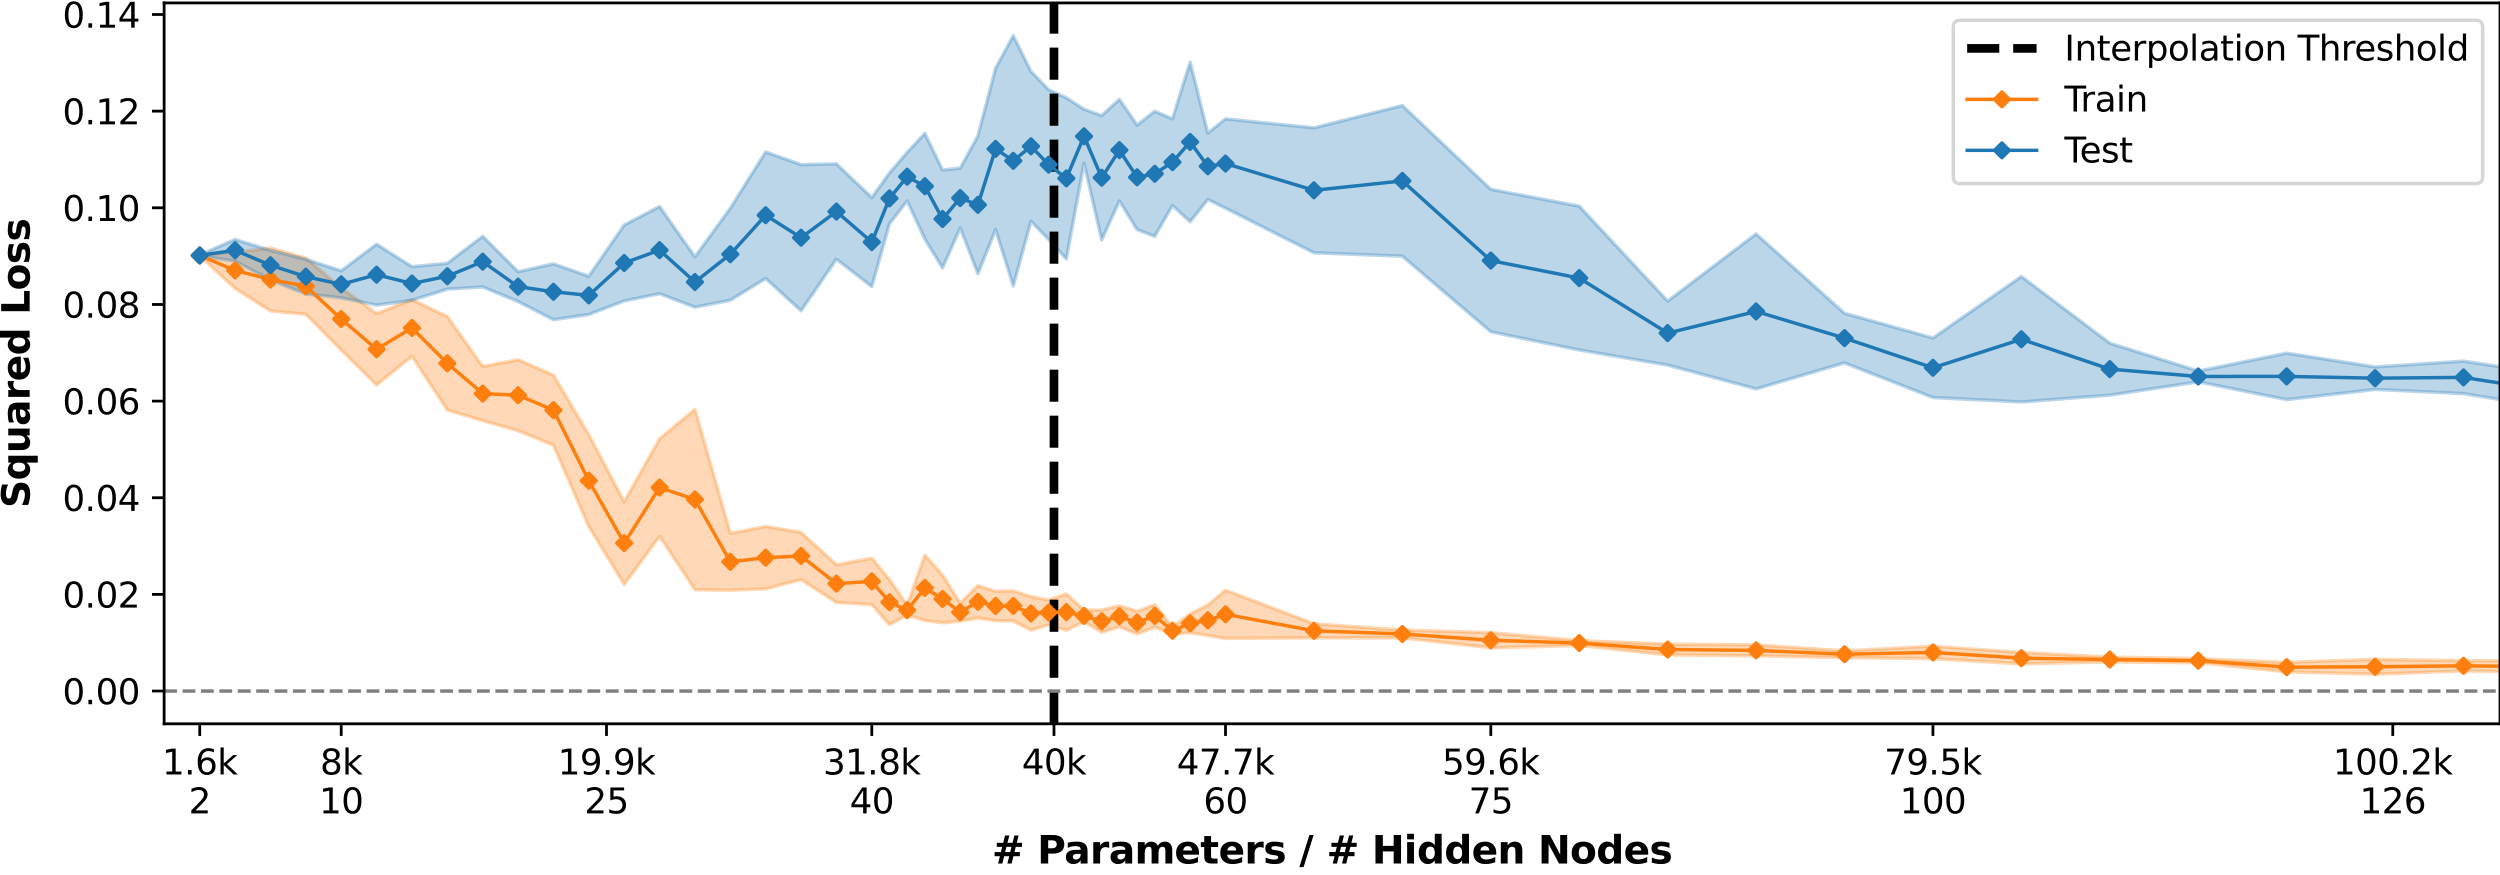<?xml version="1.0" encoding="utf-8" standalone="no"?>
<!DOCTYPE svg PUBLIC "-//W3C//DTD SVG 1.1//EN"
  "http://www.w3.org/Graphics/SVG/1.1/DTD/svg11.dtd">
<svg xmlns:xlink="http://www.w3.org/1999/xlink" width="720pt" height="252pt" viewBox="0 0 720 252" xmlns="http://www.w3.org/2000/svg" version="1.1">
 <defs>
  <style type="text/css">*{stroke-linejoin: round; stroke-linecap: butt}</style>
 </defs>
 <g id="figure_1">
  <g id="patch_1">
   <path d="M 0 252 
L 720 252 
L 720 0 
L 0 0 
z
" style="fill: #ffffff"/>
  </g>
  <g id="axes_1">
   <g id="patch_2">
    <path d="M 47.27 208.456 
L 720 208.456 
L 720 0.842 
L 47.27 0.842 
z
" style="fill: #ffffff"/>
   </g>
   <g id="PolyCollection_1">
    <path d="M 57.521 73.479 
L 57.521 73.707 
L 67.708 83.08 
L 77.895 89.565 
L 88.082 90.514 
L 98.269 100.835 
L 108.456 110.862 
L 118.643 102.591 
L 128.831 118.091 
L 139.018 121.158 
L 149.205 124.047 
L 159.392 128.198 
L 169.579 151.663 
L 179.766 168.292 
L 189.953 154.461 
L 200.14 169.841 
L 210.327 170 
L 220.514 169.593 
L 230.701 166.926 
L 240.888 173.522 
L 251.075 174.117 
L 256.169 179.92 
L 261.262 177.119 
L 266.356 178.708 
L 271.449 179.38 
L 276.543 178.888 
L 281.636 177.997 
L 286.73 178.736 
L 291.823 178.878 
L 296.917 181.47 
L 302.01 179.981 
L 307.104 181.524 
L 312.197 179.034 
L 317.291 182.135 
L 322.385 180.509 
L 327.478 182.573 
L 332.572 180.621 
L 337.665 182.643 
L 342.759 182.208 
L 347.852 183.046 
L 352.946 183.862 
L 378.413 183.705 
L 403.881 183.726 
L 429.349 186.576 
L 454.816 185.913 
L 480.284 188.622 
L 505.752 188.886 
L 531.219 189.394 
L 556.687 189.689 
L 582.154 191.21 
L 607.622 190.648 
L 633.09 190.882 
L 658.557 193.502 
L 684.025 194.189 
L 709.493 193.211 
L 734.96 193.737 
L 760.428 194.876 
L 785.896 195.229 
L 811.363 196.629 
L 811.363 192.838 
L 811.363 192.838 
L 785.896 191.684 
L 760.428 189.679 
L 734.96 190.331 
L 709.493 190.285 
L 684.025 189.872 
L 658.557 190.772 
L 633.09 189.663 
L 607.622 189.223 
L 582.154 187.908 
L 556.687 186.101 
L 531.219 187.436 
L 505.752 185.732 
L 480.284 185.507 
L 454.816 184.48 
L 429.349 182.219 
L 403.881 181.438 
L 378.413 179.642 
L 352.946 169.97 
L 347.852 174.263 
L 342.759 176.821 
L 337.665 180.656 
L 332.572 174.133 
L 327.478 176.04 
L 322.385 174.453 
L 317.291 175.704 
L 312.197 175.711 
L 307.104 171.049 
L 302.01 172.794 
L 296.917 171.855 
L 291.823 170.171 
L 286.73 170.308 
L 281.636 168.662 
L 276.543 173.744 
L 271.449 165.606 
L 266.356 159.896 
L 261.262 174.316 
L 256.169 166.936 
L 251.075 160.759 
L 240.888 162.657 
L 230.701 153.323 
L 220.514 151.614 
L 210.327 153.607 
L 200.14 117.881 
L 189.953 126.369 
L 179.766 144.545 
L 169.579 125.215 
L 159.392 108.046 
L 149.205 103.59 
L 139.018 105.539 
L 128.831 91.184 
L 118.643 86.3 
L 108.456 90.3 
L 98.269 82.935 
L 88.082 74.348 
L 77.895 71.458 
L 67.708 72.649 
L 57.521 73.479 
z
" clip-path="url(#p4f5c0a3c32)" style="fill: #ff7f0e; fill-opacity: 0.3; stroke: #ff7f0e; stroke-opacity: 0.3"/>
   </g>
   <g id="PolyCollection_2">
    <path d="M 57.521 73.43 
L 57.521 73.698 
L 67.708 75.205 
L 77.895 80.643 
L 88.082 84.667 
L 98.269 85.768 
L 108.456 87.88 
L 118.643 86.492 
L 128.831 83.277 
L 139.018 82.644 
L 149.205 86.848 
L 159.392 92.082 
L 169.579 90.574 
L 179.766 86.666 
L 189.953 84.601 
L 200.14 88.475 
L 210.327 86.466 
L 220.514 80.197 
L 230.701 89.508 
L 240.888 74.659 
L 251.075 82.538 
L 256.169 64.436 
L 261.262 57.872 
L 266.356 68.843 
L 271.449 77.196 
L 276.543 65.66 
L 281.636 78.845 
L 286.73 66.125 
L 291.823 82.353 
L 296.917 63.72 
L 302.01 68.986 
L 307.104 74.582 
L 312.197 47.039 
L 317.291 69.094 
L 322.385 57.872 
L 327.478 66.121 
L 332.572 68.062 
L 337.665 59.192 
L 342.759 63.863 
L 347.852 57.47 
L 352.946 59.962 
L 378.413 72.795 
L 403.881 73.792 
L 429.349 95.563 
L 454.816 100.801 
L 480.284 105.147 
L 505.752 112.003 
L 531.219 104.527 
L 556.687 114.496 
L 582.154 115.778 
L 607.622 113.798 
L 633.09 109.971 
L 658.557 115.091 
L 684.025 112.157 
L 709.493 113.367 
L 734.96 117.49 
L 760.428 116.705 
L 785.896 115.064 
L 811.363 114.527 
L 811.363 101.336 
L 811.363 101.336 
L 785.896 102.969 
L 760.428 104.968 
L 734.96 107.892 
L 709.493 104.004 
L 684.025 105.676 
L 658.557 101.713 
L 633.09 106.869 
L 607.622 98.832 
L 582.154 79.634 
L 556.687 97.352 
L 531.219 90.233 
L 505.752 67.376 
L 480.284 86.718 
L 454.816 59.381 
L 429.349 54.526 
L 403.881 30.406 
L 378.413 36.827 
L 352.946 34.244 
L 347.852 38.317 
L 342.759 17.901 
L 337.665 34.218 
L 332.572 32.026 
L 327.478 36.007 
L 322.385 28.603 
L 317.291 33.274 
L 312.197 31.471 
L 307.104 28.161 
L 302.01 25.85 
L 296.917 20.552 
L 291.823 10.279 
L 286.73 19.639 
L 281.636 39.156 
L 276.543 48.42 
L 271.449 48.955 
L 266.356 38.422 
L 261.262 43.91 
L 256.169 49.824 
L 251.075 56.914 
L 240.888 47.197 
L 230.701 47.416 
L 220.514 43.763 
L 210.327 59.982 
L 200.14 73.969 
L 189.953 59.48 
L 179.766 64.82 
L 169.579 79.575 
L 159.392 75.975 
L 149.205 78.259 
L 139.018 68.053 
L 128.831 75.828 
L 118.643 76.804 
L 108.456 70.337 
L 98.269 77.998 
L 88.082 74.694 
L 77.895 72.128 
L 67.708 68.963 
L 57.521 73.43 
z
" clip-path="url(#p4f5c0a3c32)" style="fill: #1f77b4; fill-opacity: 0.3; stroke: #1f77b4; stroke-opacity: 0.3"/>
   </g>
   <g id="matplotlib.axis_1">
    <g id="xtick_1">
     <g id="line2d_1">
      <defs>
       <path id="m62131d8806" d="M 0 0 
L 0 3.5 
" style="stroke: #000000; stroke-width: 0.8"/>
      </defs>
      <g>
       <use xlink:href="#m62131d8806" x="57.521" y="208.456" style="stroke: #000000; stroke-width: 0.8"/>
      </g>
     </g>
     <g id="text_1">
      <!-- 1.6k -->
      <g transform="translate(46.674 223.054)scale(0.1 -0.1)">
       <defs>
        <path id="DejaVuSans-31" d="M 794 531 
L 1825 531 
L 1825 4091 
L 703 3866 
L 703 4441 
L 1819 4666 
L 2450 4666 
L 2450 531 
L 3481 531 
L 3481 0 
L 794 0 
L 794 531 
z
" transform="scale(0.016)"/>
        <path id="DejaVuSans-2e" d="M 684 794 
L 1344 794 
L 1344 0 
L 684 0 
L 684 794 
z
" transform="scale(0.016)"/>
        <path id="DejaVuSans-36" d="M 2113 2584 
Q 1688 2584 1439 2293 
Q 1191 2003 1191 1497 
Q 1191 994 1439 701 
Q 1688 409 2113 409 
Q 2538 409 2786 701 
Q 3034 994 3034 1497 
Q 3034 2003 2786 2293 
Q 2538 2584 2113 2584 
z
M 3366 4563 
L 3366 3988 
Q 3128 4100 2886 4159 
Q 2644 4219 2406 4219 
Q 1781 4219 1451 3797 
Q 1122 3375 1075 2522 
Q 1259 2794 1537 2939 
Q 1816 3084 2150 3084 
Q 2853 3084 3261 2657 
Q 3669 2231 3669 1497 
Q 3669 778 3244 343 
Q 2819 -91 2113 -91 
Q 1303 -91 875 529 
Q 447 1150 447 2328 
Q 447 3434 972 4092 
Q 1497 4750 2381 4750 
Q 2619 4750 2861 4703 
Q 3103 4656 3366 4563 
z
" transform="scale(0.016)"/>
        <path id="DejaVuSans-6b" d="M 581 4863 
L 1159 4863 
L 1159 1991 
L 2875 3500 
L 3609 3500 
L 1753 1863 
L 3688 0 
L 2938 0 
L 1159 1709 
L 1159 0 
L 581 0 
L 581 4863 
z
" transform="scale(0.016)"/>
       </defs>
       <use xlink:href="#DejaVuSans-31"/>
       <use xlink:href="#DejaVuSans-2e" x="63.623"/>
       <use xlink:href="#DejaVuSans-36" x="95.41"/>
       <use xlink:href="#DejaVuSans-6b" x="159.033"/>
      </g>
      <!-- 2 -->
      <g transform="translate(54.34 234.252)scale(0.1 -0.1)">
       <defs>
        <path id="DejaVuSans-32" d="M 1228 531 
L 3431 531 
L 3431 0 
L 469 0 
L 469 531 
Q 828 903 1448 1529 
Q 2069 2156 2228 2338 
Q 2531 2678 2651 2914 
Q 2772 3150 2772 3378 
Q 2772 3750 2511 3984 
Q 2250 4219 1831 4219 
Q 1534 4219 1204 4116 
Q 875 4013 500 3803 
L 500 4441 
Q 881 4594 1212 4672 
Q 1544 4750 1819 4750 
Q 2544 4750 2975 4387 
Q 3406 4025 3406 3419 
Q 3406 3131 3298 2873 
Q 3191 2616 2906 2266 
Q 2828 2175 2409 1742 
Q 1991 1309 1228 531 
z
" transform="scale(0.016)"/>
       </defs>
       <use xlink:href="#DejaVuSans-32"/>
      </g>
     </g>
    </g>
    <g id="xtick_2">
     <g id="line2d_2">
      <g>
       <use xlink:href="#m62131d8806" x="98.269" y="208.456" style="stroke: #000000; stroke-width: 0.8"/>
      </g>
     </g>
     <g id="text_2">
      <!-- 8k -->
      <g transform="translate(92.193 223.054)scale(0.1 -0.1)">
       <defs>
        <path id="DejaVuSans-38" d="M 2034 2216 
Q 1584 2216 1326 1975 
Q 1069 1734 1069 1313 
Q 1069 891 1326 650 
Q 1584 409 2034 409 
Q 2484 409 2743 651 
Q 3003 894 3003 1313 
Q 3003 1734 2745 1975 
Q 2488 2216 2034 2216 
z
M 1403 2484 
Q 997 2584 770 2862 
Q 544 3141 544 3541 
Q 544 4100 942 4425 
Q 1341 4750 2034 4750 
Q 2731 4750 3128 4425 
Q 3525 4100 3525 3541 
Q 3525 3141 3298 2862 
Q 3072 2584 2669 2484 
Q 3125 2378 3379 2068 
Q 3634 1759 3634 1313 
Q 3634 634 3220 271 
Q 2806 -91 2034 -91 
Q 1263 -91 848 271 
Q 434 634 434 1313 
Q 434 1759 690 2068 
Q 947 2378 1403 2484 
z
M 1172 3481 
Q 1172 3119 1398 2916 
Q 1625 2713 2034 2713 
Q 2441 2713 2670 2916 
Q 2900 3119 2900 3481 
Q 2900 3844 2670 4047 
Q 2441 4250 2034 4250 
Q 1625 4250 1398 4047 
Q 1172 3844 1172 3481 
z
" transform="scale(0.016)"/>
       </defs>
       <use xlink:href="#DejaVuSans-38"/>
       <use xlink:href="#DejaVuSans-6b" x="63.623"/>
      </g>
      <!-- 10 -->
      <g transform="translate(91.907 234.252)scale(0.1 -0.1)">
       <defs>
        <path id="DejaVuSans-30" d="M 2034 4250 
Q 1547 4250 1301 3770 
Q 1056 3291 1056 2328 
Q 1056 1369 1301 889 
Q 1547 409 2034 409 
Q 2525 409 2770 889 
Q 3016 1369 3016 2328 
Q 3016 3291 2770 3770 
Q 2525 4250 2034 4250 
z
M 2034 4750 
Q 2819 4750 3233 4129 
Q 3647 3509 3647 2328 
Q 3647 1150 3233 529 
Q 2819 -91 2034 -91 
Q 1250 -91 836 529 
Q 422 1150 422 2328 
Q 422 3509 836 4129 
Q 1250 4750 2034 4750 
z
" transform="scale(0.016)"/>
       </defs>
       <use xlink:href="#DejaVuSans-31"/>
       <use xlink:href="#DejaVuSans-30" x="63.623"/>
      </g>
     </g>
    </g>
    <g id="xtick_3">
     <g id="line2d_3">
      <g>
       <use xlink:href="#m62131d8806" x="174.672" y="208.456" style="stroke: #000000; stroke-width: 0.8"/>
      </g>
     </g>
     <g id="text_3">
      <!-- 19.9k -->
      <g transform="translate(160.644 223.054)scale(0.1 -0.1)">
       <defs>
        <path id="DejaVuSans-39" d="M 703 97 
L 703 672 
Q 941 559 1184 500 
Q 1428 441 1663 441 
Q 2288 441 2617 861 
Q 2947 1281 2994 2138 
Q 2813 1869 2534 1725 
Q 2256 1581 1919 1581 
Q 1219 1581 811 2004 
Q 403 2428 403 3163 
Q 403 3881 828 4315 
Q 1253 4750 1959 4750 
Q 2769 4750 3195 4129 
Q 3622 3509 3622 2328 
Q 3622 1225 3098 567 
Q 2575 -91 1691 -91 
Q 1453 -91 1209 -44 
Q 966 3 703 97 
z
M 1959 2075 
Q 2384 2075 2632 2365 
Q 2881 2656 2881 3163 
Q 2881 3666 2632 3958 
Q 2384 4250 1959 4250 
Q 1534 4250 1286 3958 
Q 1038 3666 1038 3163 
Q 1038 2656 1286 2365 
Q 1534 2075 1959 2075 
z
" transform="scale(0.016)"/>
       </defs>
       <use xlink:href="#DejaVuSans-31"/>
       <use xlink:href="#DejaVuSans-39" x="63.623"/>
       <use xlink:href="#DejaVuSans-2e" x="127.246"/>
       <use xlink:href="#DejaVuSans-39" x="159.033"/>
       <use xlink:href="#DejaVuSans-6b" x="222.656"/>
      </g>
      <!-- 25 -->
      <g transform="translate(168.31 234.252)scale(0.1 -0.1)">
       <defs>
        <path id="DejaVuSans-35" d="M 691 4666 
L 3169 4666 
L 3169 4134 
L 1269 4134 
L 1269 2991 
Q 1406 3038 1543 3061 
Q 1681 3084 1819 3084 
Q 2600 3084 3056 2656 
Q 3513 2228 3513 1497 
Q 3513 744 3044 326 
Q 2575 -91 1722 -91 
Q 1428 -91 1123 -41 
Q 819 9 494 109 
L 494 744 
Q 775 591 1075 516 
Q 1375 441 1709 441 
Q 2250 441 2565 725 
Q 2881 1009 2881 1497 
Q 2881 1984 2565 2268 
Q 2250 2553 1709 2553 
Q 1456 2553 1204 2497 
Q 953 2441 691 2322 
L 691 4666 
z
" transform="scale(0.016)"/>
       </defs>
       <use xlink:href="#DejaVuSans-32"/>
       <use xlink:href="#DejaVuSans-35" x="63.623"/>
      </g>
     </g>
    </g>
    <g id="xtick_4">
     <g id="line2d_4">
      <g>
       <use xlink:href="#m62131d8806" x="251.075" y="208.456" style="stroke: #000000; stroke-width: 0.8"/>
      </g>
     </g>
     <g id="text_4">
      <!-- 31.8k -->
      <g transform="translate(237.047 223.054)scale(0.1 -0.1)">
       <defs>
        <path id="DejaVuSans-33" d="M 2597 2516 
Q 3050 2419 3304 2112 
Q 3559 1806 3559 1356 
Q 3559 666 3084 287 
Q 2609 -91 1734 -91 
Q 1441 -91 1130 -33 
Q 819 25 488 141 
L 488 750 
Q 750 597 1062 519 
Q 1375 441 1716 441 
Q 2309 441 2620 675 
Q 2931 909 2931 1356 
Q 2931 1769 2642 2001 
Q 2353 2234 1838 2234 
L 1294 2234 
L 1294 2753 
L 1863 2753 
Q 2328 2753 2575 2939 
Q 2822 3125 2822 3475 
Q 2822 3834 2567 4026 
Q 2313 4219 1838 4219 
Q 1578 4219 1281 4162 
Q 984 4106 628 3988 
L 628 4550 
Q 988 4650 1302 4700 
Q 1616 4750 1894 4750 
Q 2613 4750 3031 4423 
Q 3450 4097 3450 3541 
Q 3450 3153 3228 2886 
Q 3006 2619 2597 2516 
z
" transform="scale(0.016)"/>
       </defs>
       <use xlink:href="#DejaVuSans-33"/>
       <use xlink:href="#DejaVuSans-31" x="63.623"/>
       <use xlink:href="#DejaVuSans-2e" x="127.246"/>
       <use xlink:href="#DejaVuSans-38" x="159.033"/>
       <use xlink:href="#DejaVuSans-6b" x="222.656"/>
      </g>
      <!-- 40 -->
      <g transform="translate(244.713 234.252)scale(0.1 -0.1)">
       <defs>
        <path id="DejaVuSans-34" d="M 2419 4116 
L 825 1625 
L 2419 1625 
L 2419 4116 
z
M 2253 4666 
L 3047 4666 
L 3047 1625 
L 3713 1625 
L 3713 1100 
L 3047 1100 
L 3047 0 
L 2419 0 
L 2419 1100 
L 313 1100 
L 313 1709 
L 2253 4666 
z
" transform="scale(0.016)"/>
       </defs>
       <use xlink:href="#DejaVuSans-34"/>
       <use xlink:href="#DejaVuSans-30" x="63.623"/>
      </g>
     </g>
    </g>
    <g id="xtick_5">
     <g id="line2d_5">
      <g>
       <use xlink:href="#m62131d8806" x="352.946" y="208.456" style="stroke: #000000; stroke-width: 0.8"/>
      </g>
     </g>
     <g id="text_5">
      <!-- 47.7k -->
      <g transform="translate(338.918 223.054)scale(0.1 -0.1)">
       <defs>
        <path id="DejaVuSans-37" d="M 525 4666 
L 3525 4666 
L 3525 4397 
L 1831 0 
L 1172 0 
L 2766 4134 
L 525 4134 
L 525 4666 
z
" transform="scale(0.016)"/>
       </defs>
       <use xlink:href="#DejaVuSans-34"/>
       <use xlink:href="#DejaVuSans-37" x="63.623"/>
       <use xlink:href="#DejaVuSans-2e" x="127.246"/>
       <use xlink:href="#DejaVuSans-37" x="159.033"/>
       <use xlink:href="#DejaVuSans-6b" x="222.656"/>
      </g>
      <!-- 60 -->
      <g transform="translate(346.583 234.252)scale(0.1 -0.1)">
       <use xlink:href="#DejaVuSans-36"/>
       <use xlink:href="#DejaVuSans-30" x="63.623"/>
      </g>
     </g>
    </g>
    <g id="xtick_6">
     <g id="line2d_6">
      <g>
       <use xlink:href="#m62131d8806" x="429.349" y="208.456" style="stroke: #000000; stroke-width: 0.8"/>
      </g>
     </g>
     <g id="text_6">
      <!-- 59.6k -->
      <g transform="translate(415.32 223.054)scale(0.1 -0.1)">
       <use xlink:href="#DejaVuSans-35"/>
       <use xlink:href="#DejaVuSans-39" x="63.623"/>
       <use xlink:href="#DejaVuSans-2e" x="127.246"/>
       <use xlink:href="#DejaVuSans-36" x="159.033"/>
       <use xlink:href="#DejaVuSans-6b" x="222.656"/>
      </g>
      <!-- 75 -->
      <g transform="translate(422.986 234.252)scale(0.1 -0.1)">
       <use xlink:href="#DejaVuSans-37"/>
       <use xlink:href="#DejaVuSans-35" x="63.623"/>
      </g>
     </g>
    </g>
    <g id="xtick_7">
     <g id="line2d_7">
      <g>
       <use xlink:href="#m62131d8806" x="556.687" y="208.456" style="stroke: #000000; stroke-width: 0.8"/>
      </g>
     </g>
     <g id="text_7">
      <!-- 79.5k -->
      <g transform="translate(542.659 223.054)scale(0.1 -0.1)">
       <use xlink:href="#DejaVuSans-37"/>
       <use xlink:href="#DejaVuSans-39" x="63.623"/>
       <use xlink:href="#DejaVuSans-2e" x="127.246"/>
       <use xlink:href="#DejaVuSans-35" x="159.033"/>
       <use xlink:href="#DejaVuSans-6b" x="222.656"/>
      </g>
      <!-- 100 -->
      <g transform="translate(547.143 234.252)scale(0.1 -0.1)">
       <use xlink:href="#DejaVuSans-31"/>
       <use xlink:href="#DejaVuSans-30" x="63.623"/>
       <use xlink:href="#DejaVuSans-30" x="127.246"/>
      </g>
     </g>
    </g>
    <g id="xtick_8">
     <g id="line2d_8">
      <g>
       <use xlink:href="#m62131d8806" x="689.118" y="208.456" style="stroke: #000000; stroke-width: 0.8"/>
      </g>
     </g>
     <g id="text_8">
      <!-- 100.2k -->
      <g transform="translate(671.909 223.054)scale(0.1 -0.1)">
       <use xlink:href="#DejaVuSans-31"/>
       <use xlink:href="#DejaVuSans-30" x="63.623"/>
       <use xlink:href="#DejaVuSans-30" x="127.246"/>
       <use xlink:href="#DejaVuSans-2e" x="190.869"/>
       <use xlink:href="#DejaVuSans-32" x="222.656"/>
       <use xlink:href="#DejaVuSans-6b" x="286.279"/>
      </g>
      <!-- 126 -->
      <g transform="translate(679.575 234.252)scale(0.1 -0.1)">
       <use xlink:href="#DejaVuSans-31"/>
       <use xlink:href="#DejaVuSans-32" x="63.623"/>
       <use xlink:href="#DejaVuSans-36" x="127.246"/>
      </g>
     </g>
    </g>
    <g id="xtick_9">
     <g id="line2d_9">
      <g>
       <use xlink:href="#m62131d8806" x="303.548" y="208.456" style="stroke: #000000; stroke-width: 0.8"/>
      </g>
     </g>
     <g id="text_9">
      <!-- 40k -->
      <g transform="translate(294.29 223.054)scale(0.1 -0.1)">
       <use xlink:href="#DejaVuSans-34"/>
       <use xlink:href="#DejaVuSans-30" x="63.623"/>
       <use xlink:href="#DejaVuSans-6b" x="127.246"/>
      </g>
     </g>
    </g>
    <g id="text_10">
     <!-- # Parameters / # Hidden Nodes -->
     <g transform="translate(285.676 248.69)scale(0.11 -0.11)">
      <defs>
       <path id="DejaVuSans-Bold-23" d="M 2847 4594 
L 2547 3391 
L 3372 3391 
L 3675 4594 
L 4366 4594 
L 4063 3391 
L 4928 3391 
L 4928 2725 
L 3897 2725 
L 3681 1869 
L 4569 1869 
L 4569 1197 
L 3519 1197 
L 3219 0 
L 2528 0 
L 2828 1197 
L 2003 1197 
L 1703 0 
L 1006 0 
L 1306 1197 
L 434 1197 
L 434 1869 
L 1459 1869 
L 1678 2725 
L 794 2725 
L 794 3391 
L 1850 3391 
L 2150 4594 
L 2847 4594 
z
M 3200 2725 
L 2375 2725 
L 2156 1869 
L 2981 1869 
L 3200 2725 
z
" transform="scale(0.016)"/>
       <path id="DejaVuSans-Bold-20" transform="scale(0.016)"/>
       <path id="DejaVuSans-Bold-50" d="M 588 4666 
L 2584 4666 
Q 3475 4666 3951 4270 
Q 4428 3875 4428 3144 
Q 4428 2409 3951 2014 
Q 3475 1619 2584 1619 
L 1791 1619 
L 1791 0 
L 588 0 
L 588 4666 
z
M 1791 3794 
L 1791 2491 
L 2456 2491 
Q 2806 2491 2997 2661 
Q 3188 2831 3188 3144 
Q 3188 3456 2997 3625 
Q 2806 3794 2456 3794 
L 1791 3794 
z
" transform="scale(0.016)"/>
       <path id="DejaVuSans-Bold-61" d="M 2106 1575 
Q 1756 1575 1579 1456 
Q 1403 1338 1403 1106 
Q 1403 894 1545 773 
Q 1688 653 1941 653 
Q 2256 653 2472 879 
Q 2688 1106 2688 1447 
L 2688 1575 
L 2106 1575 
z
M 3816 1997 
L 3816 0 
L 2688 0 
L 2688 519 
Q 2463 200 2181 54 
Q 1900 -91 1497 -91 
Q 953 -91 614 226 
Q 275 544 275 1050 
Q 275 1666 698 1953 
Q 1122 2241 2028 2241 
L 2688 2241 
L 2688 2328 
Q 2688 2594 2478 2717 
Q 2269 2841 1825 2841 
Q 1466 2841 1156 2769 
Q 847 2697 581 2553 
L 581 3406 
Q 941 3494 1303 3539 
Q 1666 3584 2028 3584 
Q 2975 3584 3395 3211 
Q 3816 2838 3816 1997 
z
" transform="scale(0.016)"/>
       <path id="DejaVuSans-Bold-72" d="M 3138 2547 
Q 2991 2616 2845 2648 
Q 2700 2681 2553 2681 
Q 2122 2681 1889 2404 
Q 1656 2128 1656 1613 
L 1656 0 
L 538 0 
L 538 3500 
L 1656 3500 
L 1656 2925 
Q 1872 3269 2151 3426 
Q 2431 3584 2822 3584 
Q 2878 3584 2943 3579 
Q 3009 3575 3134 3559 
L 3138 2547 
z
" transform="scale(0.016)"/>
       <path id="DejaVuSans-Bold-6d" d="M 3781 2919 
Q 3994 3244 4286 3414 
Q 4578 3584 4928 3584 
Q 5531 3584 5847 3212 
Q 6163 2841 6163 2131 
L 6163 0 
L 5038 0 
L 5038 1825 
Q 5041 1866 5042 1909 
Q 5044 1953 5044 2034 
Q 5044 2406 4934 2573 
Q 4825 2741 4581 2741 
Q 4263 2741 4089 2478 
Q 3916 2216 3909 1719 
L 3909 0 
L 2784 0 
L 2784 1825 
Q 2784 2406 2684 2573 
Q 2584 2741 2328 2741 
Q 2006 2741 1831 2477 
Q 1656 2213 1656 1722 
L 1656 0 
L 531 0 
L 531 3500 
L 1656 3500 
L 1656 2988 
Q 1863 3284 2130 3434 
Q 2397 3584 2719 3584 
Q 3081 3584 3359 3409 
Q 3638 3234 3781 2919 
z
" transform="scale(0.016)"/>
       <path id="DejaVuSans-Bold-65" d="M 4031 1759 
L 4031 1441 
L 1416 1441 
Q 1456 1047 1700 850 
Q 1944 653 2381 653 
Q 2734 653 3104 758 
Q 3475 863 3866 1075 
L 3866 213 
Q 3469 63 3072 -14 
Q 2675 -91 2278 -91 
Q 1328 -91 801 392 
Q 275 875 275 1747 
Q 275 2603 792 3093 
Q 1309 3584 2216 3584 
Q 3041 3584 3536 3087 
Q 4031 2591 4031 1759 
z
M 2881 2131 
Q 2881 2450 2695 2645 
Q 2509 2841 2209 2841 
Q 1884 2841 1681 2658 
Q 1478 2475 1428 2131 
L 2881 2131 
z
" transform="scale(0.016)"/>
       <path id="DejaVuSans-Bold-74" d="M 1759 4494 
L 1759 3500 
L 2913 3500 
L 2913 2700 
L 1759 2700 
L 1759 1216 
Q 1759 972 1856 886 
Q 1953 800 2241 800 
L 2816 800 
L 2816 0 
L 1856 0 
Q 1194 0 917 276 
Q 641 553 641 1216 
L 641 2700 
L 84 2700 
L 84 3500 
L 641 3500 
L 641 4494 
L 1759 4494 
z
" transform="scale(0.016)"/>
       <path id="DejaVuSans-Bold-73" d="M 3272 3391 
L 3272 2541 
Q 2913 2691 2578 2766 
Q 2244 2841 1947 2841 
Q 1628 2841 1473 2761 
Q 1319 2681 1319 2516 
Q 1319 2381 1436 2309 
Q 1553 2238 1856 2203 
L 2053 2175 
Q 2913 2066 3209 1816 
Q 3506 1566 3506 1031 
Q 3506 472 3093 190 
Q 2681 -91 1863 -91 
Q 1516 -91 1145 -36 
Q 775 19 384 128 
L 384 978 
Q 719 816 1070 734 
Q 1422 653 1784 653 
Q 2113 653 2278 743 
Q 2444 834 2444 1013 
Q 2444 1163 2330 1236 
Q 2216 1309 1875 1350 
L 1678 1375 
Q 931 1469 631 1722 
Q 331 1975 331 2491 
Q 331 3047 712 3315 
Q 1094 3584 1881 3584 
Q 2191 3584 2531 3537 
Q 2872 3491 3272 3391 
z
" transform="scale(0.016)"/>
       <path id="DejaVuSans-Bold-2f" d="M 1644 4666 
L 2338 4666 
L 691 -594 
L 0 -594 
L 1644 4666 
z
" transform="scale(0.016)"/>
       <path id="DejaVuSans-Bold-48" d="M 588 4666 
L 1791 4666 
L 1791 2888 
L 3566 2888 
L 3566 4666 
L 4769 4666 
L 4769 0 
L 3566 0 
L 3566 1978 
L 1791 1978 
L 1791 0 
L 588 0 
L 588 4666 
z
" transform="scale(0.016)"/>
       <path id="DejaVuSans-Bold-69" d="M 538 3500 
L 1656 3500 
L 1656 0 
L 538 0 
L 538 3500 
z
M 538 4863 
L 1656 4863 
L 1656 3950 
L 538 3950 
L 538 4863 
z
" transform="scale(0.016)"/>
       <path id="DejaVuSans-Bold-64" d="M 2919 2988 
L 2919 4863 
L 4044 4863 
L 4044 0 
L 2919 0 
L 2919 506 
Q 2688 197 2409 53 
Q 2131 -91 1766 -91 
Q 1119 -91 703 423 
Q 288 938 288 1747 
Q 288 2556 703 3070 
Q 1119 3584 1766 3584 
Q 2128 3584 2408 3439 
Q 2688 3294 2919 2988 
z
M 2181 722 
Q 2541 722 2730 984 
Q 2919 1247 2919 1747 
Q 2919 2247 2730 2509 
Q 2541 2772 2181 2772 
Q 1825 2772 1636 2509 
Q 1447 2247 1447 1747 
Q 1447 1247 1636 984 
Q 1825 722 2181 722 
z
" transform="scale(0.016)"/>
       <path id="DejaVuSans-Bold-6e" d="M 4056 2131 
L 4056 0 
L 2931 0 
L 2931 347 
L 2931 1631 
Q 2931 2084 2911 2256 
Q 2891 2428 2841 2509 
Q 2775 2619 2662 2680 
Q 2550 2741 2406 2741 
Q 2056 2741 1856 2470 
Q 1656 2200 1656 1722 
L 1656 0 
L 538 0 
L 538 3500 
L 1656 3500 
L 1656 2988 
Q 1909 3294 2193 3439 
Q 2478 3584 2822 3584 
Q 3428 3584 3742 3212 
Q 4056 2841 4056 2131 
z
" transform="scale(0.016)"/>
       <path id="DejaVuSans-Bold-4e" d="M 588 4666 
L 1931 4666 
L 3628 1466 
L 3628 4666 
L 4769 4666 
L 4769 0 
L 3425 0 
L 1728 3200 
L 1728 0 
L 588 0 
L 588 4666 
z
" transform="scale(0.016)"/>
       <path id="DejaVuSans-Bold-6f" d="M 2203 2784 
Q 1831 2784 1636 2517 
Q 1441 2250 1441 1747 
Q 1441 1244 1636 976 
Q 1831 709 2203 709 
Q 2569 709 2762 976 
Q 2956 1244 2956 1747 
Q 2956 2250 2762 2517 
Q 2569 2784 2203 2784 
z
M 2203 3584 
Q 3106 3584 3614 3096 
Q 4122 2609 4122 1747 
Q 4122 884 3614 396 
Q 3106 -91 2203 -91 
Q 1297 -91 786 396 
Q 275 884 275 1747 
Q 275 2609 786 3096 
Q 1297 3584 2203 3584 
z
" transform="scale(0.016)"/>
      </defs>
      <use xlink:href="#DejaVuSans-Bold-23"/>
      <use xlink:href="#DejaVuSans-Bold-20" x="83.789"/>
      <use xlink:href="#DejaVuSans-Bold-50" x="118.604"/>
      <use xlink:href="#DejaVuSans-Bold-61" x="189.27"/>
      <use xlink:href="#DejaVuSans-Bold-72" x="256.75"/>
      <use xlink:href="#DejaVuSans-Bold-61" x="306.066"/>
      <use xlink:href="#DejaVuSans-Bold-6d" x="373.547"/>
      <use xlink:href="#DejaVuSans-Bold-65" x="477.746"/>
      <use xlink:href="#DejaVuSans-Bold-74" x="545.568"/>
      <use xlink:href="#DejaVuSans-Bold-65" x="593.371"/>
      <use xlink:href="#DejaVuSans-Bold-72" x="661.193"/>
      <use xlink:href="#DejaVuSans-Bold-73" x="710.51"/>
      <use xlink:href="#DejaVuSans-Bold-20" x="770.031"/>
      <use xlink:href="#DejaVuSans-Bold-2f" x="804.846"/>
      <use xlink:href="#DejaVuSans-Bold-20" x="841.369"/>
      <use xlink:href="#DejaVuSans-Bold-23" x="876.184"/>
      <use xlink:href="#DejaVuSans-Bold-20" x="959.973"/>
      <use xlink:href="#DejaVuSans-Bold-48" x="994.787"/>
      <use xlink:href="#DejaVuSans-Bold-69" x="1078.479"/>
      <use xlink:href="#DejaVuSans-Bold-64" x="1112.756"/>
      <use xlink:href="#DejaVuSans-Bold-64" x="1184.338"/>
      <use xlink:href="#DejaVuSans-Bold-65" x="1255.92"/>
      <use xlink:href="#DejaVuSans-Bold-6e" x="1323.742"/>
      <use xlink:href="#DejaVuSans-Bold-20" x="1394.934"/>
      <use xlink:href="#DejaVuSans-Bold-4e" x="1429.748"/>
      <use xlink:href="#DejaVuSans-Bold-6f" x="1513.439"/>
      <use xlink:href="#DejaVuSans-Bold-64" x="1582.141"/>
      <use xlink:href="#DejaVuSans-Bold-65" x="1653.723"/>
      <use xlink:href="#DejaVuSans-Bold-73" x="1721.545"/>
     </g>
    </g>
   </g>
   <g id="matplotlib.axis_2">
    <g id="ytick_1">
     <g id="line2d_10">
      <defs>
       <path id="m4767e95166" d="M 0 0 
L -3.5 0 
" style="stroke: #000000; stroke-width: 0.8"/>
      </defs>
      <g>
       <use xlink:href="#m4767e95166" x="47.27" y="199.019" style="stroke: #000000; stroke-width: 0.8"/>
      </g>
     </g>
     <g id="text_11">
      <!--  0.00 -->
      <g transform="translate(14.826 202.818)scale(0.1 -0.1)">
       <defs>
        <path id="DejaVuSans-20" transform="scale(0.016)"/>
       </defs>
       <use xlink:href="#DejaVuSans-20"/>
       <use xlink:href="#DejaVuSans-30" x="31.787"/>
       <use xlink:href="#DejaVuSans-2e" x="95.41"/>
       <use xlink:href="#DejaVuSans-30" x="127.197"/>
       <use xlink:href="#DejaVuSans-30" x="190.82"/>
      </g>
     </g>
    </g>
    <g id="ytick_2">
     <g id="line2d_11">
      <g>
       <use xlink:href="#m4767e95166" x="47.27" y="171.185" style="stroke: #000000; stroke-width: 0.8"/>
      </g>
     </g>
     <g id="text_12">
      <!--  0.02 -->
      <g transform="translate(14.826 174.984)scale(0.1 -0.1)">
       <use xlink:href="#DejaVuSans-20"/>
       <use xlink:href="#DejaVuSans-30" x="31.787"/>
       <use xlink:href="#DejaVuSans-2e" x="95.41"/>
       <use xlink:href="#DejaVuSans-30" x="127.197"/>
       <use xlink:href="#DejaVuSans-32" x="190.82"/>
      </g>
     </g>
    </g>
    <g id="ytick_3">
     <g id="line2d_12">
      <g>
       <use xlink:href="#m4767e95166" x="47.27" y="143.35" style="stroke: #000000; stroke-width: 0.8"/>
      </g>
     </g>
     <g id="text_13">
      <!--  0.04 -->
      <g transform="translate(14.826 147.149)scale(0.1 -0.1)">
       <use xlink:href="#DejaVuSans-20"/>
       <use xlink:href="#DejaVuSans-30" x="31.787"/>
       <use xlink:href="#DejaVuSans-2e" x="95.41"/>
       <use xlink:href="#DejaVuSans-30" x="127.197"/>
       <use xlink:href="#DejaVuSans-34" x="190.82"/>
      </g>
     </g>
    </g>
    <g id="ytick_4">
     <g id="line2d_13">
      <g>
       <use xlink:href="#m4767e95166" x="47.27" y="115.516" style="stroke: #000000; stroke-width: 0.8"/>
      </g>
     </g>
     <g id="text_14">
      <!--  0.06 -->
      <g transform="translate(14.826 119.315)scale(0.1 -0.1)">
       <use xlink:href="#DejaVuSans-20"/>
       <use xlink:href="#DejaVuSans-30" x="31.787"/>
       <use xlink:href="#DejaVuSans-2e" x="95.41"/>
       <use xlink:href="#DejaVuSans-30" x="127.197"/>
       <use xlink:href="#DejaVuSans-36" x="190.82"/>
      </g>
     </g>
    </g>
    <g id="ytick_5">
     <g id="line2d_14">
      <g>
       <use xlink:href="#m4767e95166" x="47.27" y="87.681" style="stroke: #000000; stroke-width: 0.8"/>
      </g>
     </g>
     <g id="text_15">
      <!--  0.08 -->
      <g transform="translate(14.826 91.481)scale(0.1 -0.1)">
       <use xlink:href="#DejaVuSans-20"/>
       <use xlink:href="#DejaVuSans-30" x="31.787"/>
       <use xlink:href="#DejaVuSans-2e" x="95.41"/>
       <use xlink:href="#DejaVuSans-30" x="127.197"/>
       <use xlink:href="#DejaVuSans-38" x="190.82"/>
      </g>
     </g>
    </g>
    <g id="ytick_6">
     <g id="line2d_15">
      <g>
       <use xlink:href="#m4767e95166" x="47.27" y="59.847" style="stroke: #000000; stroke-width: 0.8"/>
      </g>
     </g>
     <g id="text_16">
      <!--  0.10 -->
      <g transform="translate(14.826 63.646)scale(0.1 -0.1)">
       <use xlink:href="#DejaVuSans-20"/>
       <use xlink:href="#DejaVuSans-30" x="31.787"/>
       <use xlink:href="#DejaVuSans-2e" x="95.41"/>
       <use xlink:href="#DejaVuSans-31" x="127.197"/>
       <use xlink:href="#DejaVuSans-30" x="190.82"/>
      </g>
     </g>
    </g>
    <g id="ytick_7">
     <g id="line2d_16">
      <g>
       <use xlink:href="#m4767e95166" x="47.27" y="32.013" style="stroke: #000000; stroke-width: 0.8"/>
      </g>
     </g>
     <g id="text_17">
      <!--  0.12 -->
      <g transform="translate(14.826 35.812)scale(0.1 -0.1)">
       <use xlink:href="#DejaVuSans-20"/>
       <use xlink:href="#DejaVuSans-30" x="31.787"/>
       <use xlink:href="#DejaVuSans-2e" x="95.41"/>
       <use xlink:href="#DejaVuSans-31" x="127.197"/>
       <use xlink:href="#DejaVuSans-32" x="190.82"/>
      </g>
     </g>
    </g>
    <g id="ytick_8">
     <g id="line2d_17">
      <g>
       <use xlink:href="#m4767e95166" x="47.27" y="4.178" style="stroke: #000000; stroke-width: 0.8"/>
      </g>
     </g>
     <g id="text_18">
      <!--  0.14 -->
      <g transform="translate(14.826 7.977)scale(0.1 -0.1)">
       <use xlink:href="#DejaVuSans-20"/>
       <use xlink:href="#DejaVuSans-30" x="31.787"/>
       <use xlink:href="#DejaVuSans-2e" x="95.41"/>
       <use xlink:href="#DejaVuSans-31" x="127.197"/>
       <use xlink:href="#DejaVuSans-34" x="190.82"/>
      </g>
     </g>
    </g>
    <g id="text_19">
     <!-- Squared Loss -->
     <g transform="translate(8.539 146.298)rotate(-90)scale(0.11 -0.11)">
      <defs>
       <path id="DejaVuSans-Bold-53" d="M 3834 4519 
L 3834 3531 
Q 3450 3703 3084 3790 
Q 2719 3878 2394 3878 
Q 1963 3878 1756 3759 
Q 1550 3641 1550 3391 
Q 1550 3203 1689 3098 
Q 1828 2994 2194 2919 
L 2706 2816 
Q 3484 2659 3812 2340 
Q 4141 2022 4141 1434 
Q 4141 663 3683 286 
Q 3225 -91 2284 -91 
Q 1841 -91 1394 -6 
Q 947 78 500 244 
L 500 1259 
Q 947 1022 1364 901 
Q 1781 781 2169 781 
Q 2563 781 2772 912 
Q 2981 1044 2981 1288 
Q 2981 1506 2839 1625 
Q 2697 1744 2272 1838 
L 1806 1941 
Q 1106 2091 782 2419 
Q 459 2747 459 3303 
Q 459 4000 909 4375 
Q 1359 4750 2203 4750 
Q 2588 4750 2994 4692 
Q 3400 4634 3834 4519 
z
" transform="scale(0.016)"/>
       <path id="DejaVuSans-Bold-71" d="M 2181 2772 
Q 1825 2772 1636 2509 
Q 1447 2247 1447 1747 
Q 1447 1247 1636 984 
Q 1825 722 2181 722 
Q 2541 722 2730 984 
Q 2919 1247 2919 1747 
Q 2919 2247 2730 2509 
Q 2541 2772 2181 2772 
z
M 2919 506 
Q 2688 197 2409 53 
Q 2131 -91 1766 -91 
Q 1119 -91 703 423 
Q 288 938 288 1747 
Q 288 2556 703 3067 
Q 1119 3578 1766 3578 
Q 2131 3578 2409 3434 
Q 2688 3291 2919 2981 
L 2919 3500 
L 4044 3500 
L 4044 -1331 
L 2919 -1331 
L 2919 506 
z
" transform="scale(0.016)"/>
       <path id="DejaVuSans-Bold-75" d="M 500 1363 
L 500 3500 
L 1625 3500 
L 1625 3150 
Q 1625 2866 1622 2436 
Q 1619 2006 1619 1863 
Q 1619 1441 1641 1255 
Q 1663 1069 1716 984 
Q 1784 875 1895 815 
Q 2006 756 2150 756 
Q 2500 756 2700 1025 
Q 2900 1294 2900 1772 
L 2900 3500 
L 4019 3500 
L 4019 0 
L 2900 0 
L 2900 506 
Q 2647 200 2364 54 
Q 2081 -91 1741 -91 
Q 1134 -91 817 281 
Q 500 653 500 1363 
z
" transform="scale(0.016)"/>
       <path id="DejaVuSans-Bold-4c" d="M 588 4666 
L 1791 4666 
L 1791 909 
L 3903 909 
L 3903 0 
L 588 0 
L 588 4666 
z
" transform="scale(0.016)"/>
      </defs>
      <use xlink:href="#DejaVuSans-Bold-53"/>
      <use xlink:href="#DejaVuSans-Bold-71" x="72.021"/>
      <use xlink:href="#DejaVuSans-Bold-75" x="143.604"/>
      <use xlink:href="#DejaVuSans-Bold-61" x="214.795"/>
      <use xlink:href="#DejaVuSans-Bold-72" x="282.275"/>
      <use xlink:href="#DejaVuSans-Bold-65" x="331.592"/>
      <use xlink:href="#DejaVuSans-Bold-64" x="399.414"/>
      <use xlink:href="#DejaVuSans-Bold-20" x="470.996"/>
      <use xlink:href="#DejaVuSans-Bold-4c" x="505.811"/>
      <use xlink:href="#DejaVuSans-Bold-6f" x="569.531"/>
      <use xlink:href="#DejaVuSans-Bold-73" x="638.232"/>
      <use xlink:href="#DejaVuSans-Bold-73" x="697.754"/>
     </g>
    </g>
   </g>
   <g id="line2d_18">
    <path d="M 303.548 208.456 
L 303.548 0.842 
" clip-path="url(#p4f5c0a3c32)" style="fill: none; stroke-dasharray: 9.25,4; stroke-dashoffset: 0; stroke: #000000; stroke-width: 2.5"/>
   </g>
   <g id="line2d_19">
    <path d="M 47.27 199.019 
L 720 199.019 
" clip-path="url(#p4f5c0a3c32)" style="fill: none; stroke-dasharray: 3.7,1.6; stroke-dashoffset: 0; stroke: #808080"/>
   </g>
   <g id="line2d_20">
    <path d="M 57.521 73.593 
L 67.708 77.865 
L 77.895 80.511 
L 88.082 82.431 
L 98.269 91.885 
L 108.456 100.581 
L 118.643 94.446 
L 128.831 104.637 
L 139.018 113.349 
L 149.205 113.819 
L 159.392 118.122 
L 169.579 138.439 
L 179.766 156.419 
L 189.953 140.415 
L 200.14 143.861 
L 210.327 161.804 
L 220.514 160.603 
L 230.701 160.124 
L 240.888 168.089 
L 251.075 167.438 
L 256.169 173.428 
L 261.262 175.718 
L 266.356 169.302 
L 271.449 172.493 
L 276.543 176.316 
L 281.636 173.329 
L 286.73 174.522 
L 291.823 174.525 
L 296.917 176.662 
L 302.01 176.388 
L 307.104 176.286 
L 312.197 177.372 
L 317.291 178.92 
L 322.385 177.481 
L 327.478 179.306 
L 332.572 177.377 
L 337.665 181.649 
L 342.759 179.515 
L 347.852 178.654 
L 352.946 176.916 
L 378.413 181.673 
L 403.881 182.582 
L 429.349 184.398 
L 454.816 185.196 
L 480.284 187.065 
L 505.752 187.309 
L 531.219 188.415 
L 556.687 187.895 
L 582.154 189.559 
L 607.622 189.935 
L 633.09 190.272 
L 658.557 192.137 
L 684.025 192.03 
L 709.493 191.748 
L 721 191.877 
" clip-path="url(#p4f5c0a3c32)" style="fill: none; stroke: #ff7f0e; stroke-linecap: square"/>
    <defs>
     <path id="m41f849d235" d="M 0 2.121 
L 2.121 0 
L 0 -2.121 
L -2.121 0 
z
" style="stroke: #ff7f0e; stroke-linejoin: miter"/>
    </defs>
    <g clip-path="url(#p4f5c0a3c32)">
     <use xlink:href="#m41f849d235" x="57.521" y="73.593" style="fill: #ff7f0e; stroke: #ff7f0e; stroke-linejoin: miter"/>
     <use xlink:href="#m41f849d235" x="67.708" y="77.865" style="fill: #ff7f0e; stroke: #ff7f0e; stroke-linejoin: miter"/>
     <use xlink:href="#m41f849d235" x="77.895" y="80.511" style="fill: #ff7f0e; stroke: #ff7f0e; stroke-linejoin: miter"/>
     <use xlink:href="#m41f849d235" x="88.082" y="82.431" style="fill: #ff7f0e; stroke: #ff7f0e; stroke-linejoin: miter"/>
     <use xlink:href="#m41f849d235" x="98.269" y="91.885" style="fill: #ff7f0e; stroke: #ff7f0e; stroke-linejoin: miter"/>
     <use xlink:href="#m41f849d235" x="108.456" y="100.581" style="fill: #ff7f0e; stroke: #ff7f0e; stroke-linejoin: miter"/>
     <use xlink:href="#m41f849d235" x="118.643" y="94.446" style="fill: #ff7f0e; stroke: #ff7f0e; stroke-linejoin: miter"/>
     <use xlink:href="#m41f849d235" x="128.831" y="104.637" style="fill: #ff7f0e; stroke: #ff7f0e; stroke-linejoin: miter"/>
     <use xlink:href="#m41f849d235" x="139.018" y="113.349" style="fill: #ff7f0e; stroke: #ff7f0e; stroke-linejoin: miter"/>
     <use xlink:href="#m41f849d235" x="149.205" y="113.819" style="fill: #ff7f0e; stroke: #ff7f0e; stroke-linejoin: miter"/>
     <use xlink:href="#m41f849d235" x="159.392" y="118.122" style="fill: #ff7f0e; stroke: #ff7f0e; stroke-linejoin: miter"/>
     <use xlink:href="#m41f849d235" x="169.579" y="138.439" style="fill: #ff7f0e; stroke: #ff7f0e; stroke-linejoin: miter"/>
     <use xlink:href="#m41f849d235" x="179.766" y="156.419" style="fill: #ff7f0e; stroke: #ff7f0e; stroke-linejoin: miter"/>
     <use xlink:href="#m41f849d235" x="189.953" y="140.415" style="fill: #ff7f0e; stroke: #ff7f0e; stroke-linejoin: miter"/>
     <use xlink:href="#m41f849d235" x="200.14" y="143.861" style="fill: #ff7f0e; stroke: #ff7f0e; stroke-linejoin: miter"/>
     <use xlink:href="#m41f849d235" x="210.327" y="161.804" style="fill: #ff7f0e; stroke: #ff7f0e; stroke-linejoin: miter"/>
     <use xlink:href="#m41f849d235" x="220.514" y="160.603" style="fill: #ff7f0e; stroke: #ff7f0e; stroke-linejoin: miter"/>
     <use xlink:href="#m41f849d235" x="230.701" y="160.124" style="fill: #ff7f0e; stroke: #ff7f0e; stroke-linejoin: miter"/>
     <use xlink:href="#m41f849d235" x="240.888" y="168.089" style="fill: #ff7f0e; stroke: #ff7f0e; stroke-linejoin: miter"/>
     <use xlink:href="#m41f849d235" x="251.075" y="167.438" style="fill: #ff7f0e; stroke: #ff7f0e; stroke-linejoin: miter"/>
     <use xlink:href="#m41f849d235" x="256.169" y="173.428" style="fill: #ff7f0e; stroke: #ff7f0e; stroke-linejoin: miter"/>
     <use xlink:href="#m41f849d235" x="261.262" y="175.718" style="fill: #ff7f0e; stroke: #ff7f0e; stroke-linejoin: miter"/>
     <use xlink:href="#m41f849d235" x="266.356" y="169.302" style="fill: #ff7f0e; stroke: #ff7f0e; stroke-linejoin: miter"/>
     <use xlink:href="#m41f849d235" x="271.449" y="172.493" style="fill: #ff7f0e; stroke: #ff7f0e; stroke-linejoin: miter"/>
     <use xlink:href="#m41f849d235" x="276.543" y="176.316" style="fill: #ff7f0e; stroke: #ff7f0e; stroke-linejoin: miter"/>
     <use xlink:href="#m41f849d235" x="281.636" y="173.329" style="fill: #ff7f0e; stroke: #ff7f0e; stroke-linejoin: miter"/>
     <use xlink:href="#m41f849d235" x="286.73" y="174.522" style="fill: #ff7f0e; stroke: #ff7f0e; stroke-linejoin: miter"/>
     <use xlink:href="#m41f849d235" x="291.823" y="174.525" style="fill: #ff7f0e; stroke: #ff7f0e; stroke-linejoin: miter"/>
     <use xlink:href="#m41f849d235" x="296.917" y="176.662" style="fill: #ff7f0e; stroke: #ff7f0e; stroke-linejoin: miter"/>
     <use xlink:href="#m41f849d235" x="302.01" y="176.388" style="fill: #ff7f0e; stroke: #ff7f0e; stroke-linejoin: miter"/>
     <use xlink:href="#m41f849d235" x="307.104" y="176.286" style="fill: #ff7f0e; stroke: #ff7f0e; stroke-linejoin: miter"/>
     <use xlink:href="#m41f849d235" x="312.197" y="177.372" style="fill: #ff7f0e; stroke: #ff7f0e; stroke-linejoin: miter"/>
     <use xlink:href="#m41f849d235" x="317.291" y="178.92" style="fill: #ff7f0e; stroke: #ff7f0e; stroke-linejoin: miter"/>
     <use xlink:href="#m41f849d235" x="322.385" y="177.481" style="fill: #ff7f0e; stroke: #ff7f0e; stroke-linejoin: miter"/>
     <use xlink:href="#m41f849d235" x="327.478" y="179.306" style="fill: #ff7f0e; stroke: #ff7f0e; stroke-linejoin: miter"/>
     <use xlink:href="#m41f849d235" x="332.572" y="177.377" style="fill: #ff7f0e; stroke: #ff7f0e; stroke-linejoin: miter"/>
     <use xlink:href="#m41f849d235" x="337.665" y="181.649" style="fill: #ff7f0e; stroke: #ff7f0e; stroke-linejoin: miter"/>
     <use xlink:href="#m41f849d235" x="342.759" y="179.515" style="fill: #ff7f0e; stroke: #ff7f0e; stroke-linejoin: miter"/>
     <use xlink:href="#m41f849d235" x="347.852" y="178.654" style="fill: #ff7f0e; stroke: #ff7f0e; stroke-linejoin: miter"/>
     <use xlink:href="#m41f849d235" x="352.946" y="176.916" style="fill: #ff7f0e; stroke: #ff7f0e; stroke-linejoin: miter"/>
     <use xlink:href="#m41f849d235" x="378.413" y="181.673" style="fill: #ff7f0e; stroke: #ff7f0e; stroke-linejoin: miter"/>
     <use xlink:href="#m41f849d235" x="403.881" y="182.582" style="fill: #ff7f0e; stroke: #ff7f0e; stroke-linejoin: miter"/>
     <use xlink:href="#m41f849d235" x="429.349" y="184.398" style="fill: #ff7f0e; stroke: #ff7f0e; stroke-linejoin: miter"/>
     <use xlink:href="#m41f849d235" x="454.816" y="185.196" style="fill: #ff7f0e; stroke: #ff7f0e; stroke-linejoin: miter"/>
     <use xlink:href="#m41f849d235" x="480.284" y="187.065" style="fill: #ff7f0e; stroke: #ff7f0e; stroke-linejoin: miter"/>
     <use xlink:href="#m41f849d235" x="505.752" y="187.309" style="fill: #ff7f0e; stroke: #ff7f0e; stroke-linejoin: miter"/>
     <use xlink:href="#m41f849d235" x="531.219" y="188.415" style="fill: #ff7f0e; stroke: #ff7f0e; stroke-linejoin: miter"/>
     <use xlink:href="#m41f849d235" x="556.687" y="187.895" style="fill: #ff7f0e; stroke: #ff7f0e; stroke-linejoin: miter"/>
     <use xlink:href="#m41f849d235" x="582.154" y="189.559" style="fill: #ff7f0e; stroke: #ff7f0e; stroke-linejoin: miter"/>
     <use xlink:href="#m41f849d235" x="607.622" y="189.935" style="fill: #ff7f0e; stroke: #ff7f0e; stroke-linejoin: miter"/>
     <use xlink:href="#m41f849d235" x="633.09" y="190.272" style="fill: #ff7f0e; stroke: #ff7f0e; stroke-linejoin: miter"/>
     <use xlink:href="#m41f849d235" x="658.557" y="192.137" style="fill: #ff7f0e; stroke: #ff7f0e; stroke-linejoin: miter"/>
     <use xlink:href="#m41f849d235" x="684.025" y="192.03" style="fill: #ff7f0e; stroke: #ff7f0e; stroke-linejoin: miter"/>
     <use xlink:href="#m41f849d235" x="709.493" y="191.748" style="fill: #ff7f0e; stroke: #ff7f0e; stroke-linejoin: miter"/>
     <use xlink:href="#m41f849d235" x="734.96" y="192.034" style="fill: #ff7f0e; stroke: #ff7f0e; stroke-linejoin: miter"/>
     <use xlink:href="#m41f849d235" x="760.428" y="192.278" style="fill: #ff7f0e; stroke: #ff7f0e; stroke-linejoin: miter"/>
     <use xlink:href="#m41f849d235" x="785.896" y="193.456" style="fill: #ff7f0e; stroke: #ff7f0e; stroke-linejoin: miter"/>
     <use xlink:href="#m41f849d235" x="811.363" y="194.733" style="fill: #ff7f0e; stroke: #ff7f0e; stroke-linejoin: miter"/>
    </g>
   </g>
   <g id="line2d_21">
    <path d="M 57.521 73.564 
L 67.708 72.084 
L 77.895 76.385 
L 88.082 79.68 
L 98.269 81.883 
L 108.456 79.109 
L 118.643 81.648 
L 128.831 79.553 
L 139.018 75.348 
L 149.205 82.553 
L 159.392 84.028 
L 169.579 85.074 
L 179.766 75.743 
L 189.953 72.04 
L 200.14 81.222 
L 210.327 73.224 
L 220.514 61.98 
L 230.701 68.462 
L 240.888 60.928 
L 251.075 69.726 
L 256.169 57.13 
L 261.262 50.891 
L 266.356 53.632 
L 271.449 63.075 
L 276.543 57.04 
L 281.636 59 
L 286.73 42.882 
L 291.823 46.316 
L 296.917 42.136 
L 302.01 47.418 
L 307.104 51.372 
L 312.197 39.255 
L 317.291 51.184 
L 322.385 43.238 
L 327.478 51.064 
L 332.572 50.044 
L 337.665 46.705 
L 342.759 40.882 
L 347.852 47.894 
L 352.946 47.103 
L 378.413 54.811 
L 403.881 52.099 
L 429.349 75.044 
L 454.816 80.091 
L 480.284 95.933 
L 505.752 89.689 
L 531.219 97.38 
L 556.687 105.924 
L 582.154 97.706 
L 607.622 106.315 
L 633.09 108.42 
L 658.557 108.402 
L 684.025 108.916 
L 709.493 108.686 
L 721 110.495 
" clip-path="url(#p4f5c0a3c32)" style="fill: none; stroke: #1f77b4; stroke-linecap: square"/>
    <defs>
     <path id="mf482265bf8" d="M 0 2.121 
L 2.121 0 
L 0 -2.121 
L -2.121 0 
z
" style="stroke: #1f77b4; stroke-linejoin: miter"/>
    </defs>
    <g clip-path="url(#p4f5c0a3c32)">
     <use xlink:href="#mf482265bf8" x="57.521" y="73.564" style="fill: #1f77b4; stroke: #1f77b4; stroke-linejoin: miter"/>
     <use xlink:href="#mf482265bf8" x="67.708" y="72.084" style="fill: #1f77b4; stroke: #1f77b4; stroke-linejoin: miter"/>
     <use xlink:href="#mf482265bf8" x="77.895" y="76.385" style="fill: #1f77b4; stroke: #1f77b4; stroke-linejoin: miter"/>
     <use xlink:href="#mf482265bf8" x="88.082" y="79.68" style="fill: #1f77b4; stroke: #1f77b4; stroke-linejoin: miter"/>
     <use xlink:href="#mf482265bf8" x="98.269" y="81.883" style="fill: #1f77b4; stroke: #1f77b4; stroke-linejoin: miter"/>
     <use xlink:href="#mf482265bf8" x="108.456" y="79.109" style="fill: #1f77b4; stroke: #1f77b4; stroke-linejoin: miter"/>
     <use xlink:href="#mf482265bf8" x="118.643" y="81.648" style="fill: #1f77b4; stroke: #1f77b4; stroke-linejoin: miter"/>
     <use xlink:href="#mf482265bf8" x="128.831" y="79.553" style="fill: #1f77b4; stroke: #1f77b4; stroke-linejoin: miter"/>
     <use xlink:href="#mf482265bf8" x="139.018" y="75.348" style="fill: #1f77b4; stroke: #1f77b4; stroke-linejoin: miter"/>
     <use xlink:href="#mf482265bf8" x="149.205" y="82.553" style="fill: #1f77b4; stroke: #1f77b4; stroke-linejoin: miter"/>
     <use xlink:href="#mf482265bf8" x="159.392" y="84.028" style="fill: #1f77b4; stroke: #1f77b4; stroke-linejoin: miter"/>
     <use xlink:href="#mf482265bf8" x="169.579" y="85.074" style="fill: #1f77b4; stroke: #1f77b4; stroke-linejoin: miter"/>
     <use xlink:href="#mf482265bf8" x="179.766" y="75.743" style="fill: #1f77b4; stroke: #1f77b4; stroke-linejoin: miter"/>
     <use xlink:href="#mf482265bf8" x="189.953" y="72.04" style="fill: #1f77b4; stroke: #1f77b4; stroke-linejoin: miter"/>
     <use xlink:href="#mf482265bf8" x="200.14" y="81.222" style="fill: #1f77b4; stroke: #1f77b4; stroke-linejoin: miter"/>
     <use xlink:href="#mf482265bf8" x="210.327" y="73.224" style="fill: #1f77b4; stroke: #1f77b4; stroke-linejoin: miter"/>
     <use xlink:href="#mf482265bf8" x="220.514" y="61.98" style="fill: #1f77b4; stroke: #1f77b4; stroke-linejoin: miter"/>
     <use xlink:href="#mf482265bf8" x="230.701" y="68.462" style="fill: #1f77b4; stroke: #1f77b4; stroke-linejoin: miter"/>
     <use xlink:href="#mf482265bf8" x="240.888" y="60.928" style="fill: #1f77b4; stroke: #1f77b4; stroke-linejoin: miter"/>
     <use xlink:href="#mf482265bf8" x="251.075" y="69.726" style="fill: #1f77b4; stroke: #1f77b4; stroke-linejoin: miter"/>
     <use xlink:href="#mf482265bf8" x="256.169" y="57.13" style="fill: #1f77b4; stroke: #1f77b4; stroke-linejoin: miter"/>
     <use xlink:href="#mf482265bf8" x="261.262" y="50.891" style="fill: #1f77b4; stroke: #1f77b4; stroke-linejoin: miter"/>
     <use xlink:href="#mf482265bf8" x="266.356" y="53.632" style="fill: #1f77b4; stroke: #1f77b4; stroke-linejoin: miter"/>
     <use xlink:href="#mf482265bf8" x="271.449" y="63.075" style="fill: #1f77b4; stroke: #1f77b4; stroke-linejoin: miter"/>
     <use xlink:href="#mf482265bf8" x="276.543" y="57.04" style="fill: #1f77b4; stroke: #1f77b4; stroke-linejoin: miter"/>
     <use xlink:href="#mf482265bf8" x="281.636" y="59" style="fill: #1f77b4; stroke: #1f77b4; stroke-linejoin: miter"/>
     <use xlink:href="#mf482265bf8" x="286.73" y="42.882" style="fill: #1f77b4; stroke: #1f77b4; stroke-linejoin: miter"/>
     <use xlink:href="#mf482265bf8" x="291.823" y="46.316" style="fill: #1f77b4; stroke: #1f77b4; stroke-linejoin: miter"/>
     <use xlink:href="#mf482265bf8" x="296.917" y="42.136" style="fill: #1f77b4; stroke: #1f77b4; stroke-linejoin: miter"/>
     <use xlink:href="#mf482265bf8" x="302.01" y="47.418" style="fill: #1f77b4; stroke: #1f77b4; stroke-linejoin: miter"/>
     <use xlink:href="#mf482265bf8" x="307.104" y="51.372" style="fill: #1f77b4; stroke: #1f77b4; stroke-linejoin: miter"/>
     <use xlink:href="#mf482265bf8" x="312.197" y="39.255" style="fill: #1f77b4; stroke: #1f77b4; stroke-linejoin: miter"/>
     <use xlink:href="#mf482265bf8" x="317.291" y="51.184" style="fill: #1f77b4; stroke: #1f77b4; stroke-linejoin: miter"/>
     <use xlink:href="#mf482265bf8" x="322.385" y="43.238" style="fill: #1f77b4; stroke: #1f77b4; stroke-linejoin: miter"/>
     <use xlink:href="#mf482265bf8" x="327.478" y="51.064" style="fill: #1f77b4; stroke: #1f77b4; stroke-linejoin: miter"/>
     <use xlink:href="#mf482265bf8" x="332.572" y="50.044" style="fill: #1f77b4; stroke: #1f77b4; stroke-linejoin: miter"/>
     <use xlink:href="#mf482265bf8" x="337.665" y="46.705" style="fill: #1f77b4; stroke: #1f77b4; stroke-linejoin: miter"/>
     <use xlink:href="#mf482265bf8" x="342.759" y="40.882" style="fill: #1f77b4; stroke: #1f77b4; stroke-linejoin: miter"/>
     <use xlink:href="#mf482265bf8" x="347.852" y="47.894" style="fill: #1f77b4; stroke: #1f77b4; stroke-linejoin: miter"/>
     <use xlink:href="#mf482265bf8" x="352.946" y="47.103" style="fill: #1f77b4; stroke: #1f77b4; stroke-linejoin: miter"/>
     <use xlink:href="#mf482265bf8" x="378.413" y="54.811" style="fill: #1f77b4; stroke: #1f77b4; stroke-linejoin: miter"/>
     <use xlink:href="#mf482265bf8" x="403.881" y="52.099" style="fill: #1f77b4; stroke: #1f77b4; stroke-linejoin: miter"/>
     <use xlink:href="#mf482265bf8" x="429.349" y="75.044" style="fill: #1f77b4; stroke: #1f77b4; stroke-linejoin: miter"/>
     <use xlink:href="#mf482265bf8" x="454.816" y="80.091" style="fill: #1f77b4; stroke: #1f77b4; stroke-linejoin: miter"/>
     <use xlink:href="#mf482265bf8" x="480.284" y="95.933" style="fill: #1f77b4; stroke: #1f77b4; stroke-linejoin: miter"/>
     <use xlink:href="#mf482265bf8" x="505.752" y="89.689" style="fill: #1f77b4; stroke: #1f77b4; stroke-linejoin: miter"/>
     <use xlink:href="#mf482265bf8" x="531.219" y="97.38" style="fill: #1f77b4; stroke: #1f77b4; stroke-linejoin: miter"/>
     <use xlink:href="#mf482265bf8" x="556.687" y="105.924" style="fill: #1f77b4; stroke: #1f77b4; stroke-linejoin: miter"/>
     <use xlink:href="#mf482265bf8" x="582.154" y="97.706" style="fill: #1f77b4; stroke: #1f77b4; stroke-linejoin: miter"/>
     <use xlink:href="#mf482265bf8" x="607.622" y="106.315" style="fill: #1f77b4; stroke: #1f77b4; stroke-linejoin: miter"/>
     <use xlink:href="#mf482265bf8" x="633.09" y="108.42" style="fill: #1f77b4; stroke: #1f77b4; stroke-linejoin: miter"/>
     <use xlink:href="#mf482265bf8" x="658.557" y="108.402" style="fill: #1f77b4; stroke: #1f77b4; stroke-linejoin: miter"/>
     <use xlink:href="#mf482265bf8" x="684.025" y="108.916" style="fill: #1f77b4; stroke: #1f77b4; stroke-linejoin: miter"/>
     <use xlink:href="#mf482265bf8" x="709.493" y="108.686" style="fill: #1f77b4; stroke: #1f77b4; stroke-linejoin: miter"/>
     <use xlink:href="#mf482265bf8" x="734.96" y="112.691" style="fill: #1f77b4; stroke: #1f77b4; stroke-linejoin: miter"/>
     <use xlink:href="#mf482265bf8" x="760.428" y="110.837" style="fill: #1f77b4; stroke: #1f77b4; stroke-linejoin: miter"/>
     <use xlink:href="#mf482265bf8" x="785.896" y="109.017" style="fill: #1f77b4; stroke: #1f77b4; stroke-linejoin: miter"/>
     <use xlink:href="#mf482265bf8" x="811.363" y="107.932" style="fill: #1f77b4; stroke: #1f77b4; stroke-linejoin: miter"/>
    </g>
   </g>
   <g id="patch_3">
    <path d="M 47.27 208.456 
L 47.27 0.842 
" style="fill: none; stroke: #000000; stroke-width: 0.8; stroke-linejoin: miter; stroke-linecap: square"/>
   </g>
   <g id="patch_4">
    <path d="M 720 208.456 
L 720 0.842 
" style="fill: none; stroke: #000000; stroke-width: 0.8; stroke-linejoin: miter; stroke-linecap: square"/>
   </g>
   <g id="patch_5">
    <path d="M 47.27 208.456 
L 720 208.456 
" style="fill: none; stroke: #000000; stroke-width: 0.8; stroke-linejoin: miter; stroke-linecap: square"/>
   </g>
   <g id="patch_6">
    <path d="M 47.27 0.842 
L 720 0.842 
" style="fill: none; stroke: #000000; stroke-width: 0.8; stroke-linejoin: miter; stroke-linecap: square"/>
   </g>
   <g id="legend_1">
    <g id="patch_7">
     <path d="M 564.545 52.876 
L 713 52.876 
Q 715 52.876 715 50.876 
L 715 7.842 
Q 715 5.842 713 5.842 
L 564.545 5.842 
Q 562.545 5.842 562.545 7.842 
L 562.545 50.876 
Q 562.545 52.876 564.545 52.876 
z
" style="fill: #ffffff; opacity: 0.8; stroke: #cccccc; stroke-linejoin: miter"/>
    </g>
    <g id="line2d_22">
     <path d="M 566.545 13.94 
L 576.545 13.94 
L 586.545 13.94 
" style="fill: none; stroke-dasharray: 9.25,4; stroke-dashoffset: 0; stroke: #000000; stroke-width: 2.5"/>
    </g>
    <g id="text_20">
     <!-- Interpolation Threshold -->
     <g transform="translate(594.545 17.44)scale(0.1 -0.1)">
      <defs>
       <path id="DejaVuSans-49" d="M 628 4666 
L 1259 4666 
L 1259 0 
L 628 0 
L 628 4666 
z
" transform="scale(0.016)"/>
       <path id="DejaVuSans-6e" d="M 3513 2113 
L 3513 0 
L 2938 0 
L 2938 2094 
Q 2938 2591 2744 2837 
Q 2550 3084 2163 3084 
Q 1697 3084 1428 2787 
Q 1159 2491 1159 1978 
L 1159 0 
L 581 0 
L 581 3500 
L 1159 3500 
L 1159 2956 
Q 1366 3272 1645 3428 
Q 1925 3584 2291 3584 
Q 2894 3584 3203 3211 
Q 3513 2838 3513 2113 
z
" transform="scale(0.016)"/>
       <path id="DejaVuSans-74" d="M 1172 4494 
L 1172 3500 
L 2356 3500 
L 2356 3053 
L 1172 3053 
L 1172 1153 
Q 1172 725 1289 603 
Q 1406 481 1766 481 
L 2356 481 
L 2356 0 
L 1766 0 
Q 1100 0 847 248 
Q 594 497 594 1153 
L 594 3053 
L 172 3053 
L 172 3500 
L 594 3500 
L 594 4494 
L 1172 4494 
z
" transform="scale(0.016)"/>
       <path id="DejaVuSans-65" d="M 3597 1894 
L 3597 1613 
L 953 1613 
Q 991 1019 1311 708 
Q 1631 397 2203 397 
Q 2534 397 2845 478 
Q 3156 559 3463 722 
L 3463 178 
Q 3153 47 2828 -22 
Q 2503 -91 2169 -91 
Q 1331 -91 842 396 
Q 353 884 353 1716 
Q 353 2575 817 3079 
Q 1281 3584 2069 3584 
Q 2775 3584 3186 3129 
Q 3597 2675 3597 1894 
z
M 3022 2063 
Q 3016 2534 2758 2815 
Q 2500 3097 2075 3097 
Q 1594 3097 1305 2825 
Q 1016 2553 972 2059 
L 3022 2063 
z
" transform="scale(0.016)"/>
       <path id="DejaVuSans-72" d="M 2631 2963 
Q 2534 3019 2420 3045 
Q 2306 3072 2169 3072 
Q 1681 3072 1420 2755 
Q 1159 2438 1159 1844 
L 1159 0 
L 581 0 
L 581 3500 
L 1159 3500 
L 1159 2956 
Q 1341 3275 1631 3429 
Q 1922 3584 2338 3584 
Q 2397 3584 2469 3576 
Q 2541 3569 2628 3553 
L 2631 2963 
z
" transform="scale(0.016)"/>
       <path id="DejaVuSans-70" d="M 1159 525 
L 1159 -1331 
L 581 -1331 
L 581 3500 
L 1159 3500 
L 1159 2969 
Q 1341 3281 1617 3432 
Q 1894 3584 2278 3584 
Q 2916 3584 3314 3078 
Q 3713 2572 3713 1747 
Q 3713 922 3314 415 
Q 2916 -91 2278 -91 
Q 1894 -91 1617 61 
Q 1341 213 1159 525 
z
M 3116 1747 
Q 3116 2381 2855 2742 
Q 2594 3103 2138 3103 
Q 1681 3103 1420 2742 
Q 1159 2381 1159 1747 
Q 1159 1113 1420 752 
Q 1681 391 2138 391 
Q 2594 391 2855 752 
Q 3116 1113 3116 1747 
z
" transform="scale(0.016)"/>
       <path id="DejaVuSans-6f" d="M 1959 3097 
Q 1497 3097 1228 2736 
Q 959 2375 959 1747 
Q 959 1119 1226 758 
Q 1494 397 1959 397 
Q 2419 397 2687 759 
Q 2956 1122 2956 1747 
Q 2956 2369 2687 2733 
Q 2419 3097 1959 3097 
z
M 1959 3584 
Q 2709 3584 3137 3096 
Q 3566 2609 3566 1747 
Q 3566 888 3137 398 
Q 2709 -91 1959 -91 
Q 1206 -91 779 398 
Q 353 888 353 1747 
Q 353 2609 779 3096 
Q 1206 3584 1959 3584 
z
" transform="scale(0.016)"/>
       <path id="DejaVuSans-6c" d="M 603 4863 
L 1178 4863 
L 1178 0 
L 603 0 
L 603 4863 
z
" transform="scale(0.016)"/>
       <path id="DejaVuSans-61" d="M 2194 1759 
Q 1497 1759 1228 1600 
Q 959 1441 959 1056 
Q 959 750 1161 570 
Q 1363 391 1709 391 
Q 2188 391 2477 730 
Q 2766 1069 2766 1631 
L 2766 1759 
L 2194 1759 
z
M 3341 1997 
L 3341 0 
L 2766 0 
L 2766 531 
Q 2569 213 2275 61 
Q 1981 -91 1556 -91 
Q 1019 -91 701 211 
Q 384 513 384 1019 
Q 384 1609 779 1909 
Q 1175 2209 1959 2209 
L 2766 2209 
L 2766 2266 
Q 2766 2663 2505 2880 
Q 2244 3097 1772 3097 
Q 1472 3097 1187 3025 
Q 903 2953 641 2809 
L 641 3341 
Q 956 3463 1253 3523 
Q 1550 3584 1831 3584 
Q 2591 3584 2966 3190 
Q 3341 2797 3341 1997 
z
" transform="scale(0.016)"/>
       <path id="DejaVuSans-69" d="M 603 3500 
L 1178 3500 
L 1178 0 
L 603 0 
L 603 3500 
z
M 603 4863 
L 1178 4863 
L 1178 4134 
L 603 4134 
L 603 4863 
z
" transform="scale(0.016)"/>
       <path id="DejaVuSans-54" d="M -19 4666 
L 3928 4666 
L 3928 4134 
L 2272 4134 
L 2272 0 
L 1638 0 
L 1638 4134 
L -19 4134 
L -19 4666 
z
" transform="scale(0.016)"/>
       <path id="DejaVuSans-68" d="M 3513 2113 
L 3513 0 
L 2938 0 
L 2938 2094 
Q 2938 2591 2744 2837 
Q 2550 3084 2163 3084 
Q 1697 3084 1428 2787 
Q 1159 2491 1159 1978 
L 1159 0 
L 581 0 
L 581 4863 
L 1159 4863 
L 1159 2956 
Q 1366 3272 1645 3428 
Q 1925 3584 2291 3584 
Q 2894 3584 3203 3211 
Q 3513 2838 3513 2113 
z
" transform="scale(0.016)"/>
       <path id="DejaVuSans-73" d="M 2834 3397 
L 2834 2853 
Q 2591 2978 2328 3040 
Q 2066 3103 1784 3103 
Q 1356 3103 1142 2972 
Q 928 2841 928 2578 
Q 928 2378 1081 2264 
Q 1234 2150 1697 2047 
L 1894 2003 
Q 2506 1872 2764 1633 
Q 3022 1394 3022 966 
Q 3022 478 2636 193 
Q 2250 -91 1575 -91 
Q 1294 -91 989 -36 
Q 684 19 347 128 
L 347 722 
Q 666 556 975 473 
Q 1284 391 1588 391 
Q 1994 391 2212 530 
Q 2431 669 2431 922 
Q 2431 1156 2273 1281 
Q 2116 1406 1581 1522 
L 1381 1569 
Q 847 1681 609 1914 
Q 372 2147 372 2553 
Q 372 3047 722 3315 
Q 1072 3584 1716 3584 
Q 2034 3584 2315 3537 
Q 2597 3491 2834 3397 
z
" transform="scale(0.016)"/>
       <path id="DejaVuSans-64" d="M 2906 2969 
L 2906 4863 
L 3481 4863 
L 3481 0 
L 2906 0 
L 2906 525 
Q 2725 213 2448 61 
Q 2172 -91 1784 -91 
Q 1150 -91 751 415 
Q 353 922 353 1747 
Q 353 2572 751 3078 
Q 1150 3584 1784 3584 
Q 2172 3584 2448 3432 
Q 2725 3281 2906 2969 
z
M 947 1747 
Q 947 1113 1208 752 
Q 1469 391 1925 391 
Q 2381 391 2643 752 
Q 2906 1113 2906 1747 
Q 2906 2381 2643 2742 
Q 2381 3103 1925 3103 
Q 1469 3103 1208 2742 
Q 947 2381 947 1747 
z
" transform="scale(0.016)"/>
      </defs>
      <use xlink:href="#DejaVuSans-49"/>
      <use xlink:href="#DejaVuSans-6e" x="29.492"/>
      <use xlink:href="#DejaVuSans-74" x="92.871"/>
      <use xlink:href="#DejaVuSans-65" x="132.08"/>
      <use xlink:href="#DejaVuSans-72" x="193.604"/>
      <use xlink:href="#DejaVuSans-70" x="234.717"/>
      <use xlink:href="#DejaVuSans-6f" x="298.193"/>
      <use xlink:href="#DejaVuSans-6c" x="359.375"/>
      <use xlink:href="#DejaVuSans-61" x="387.158"/>
      <use xlink:href="#DejaVuSans-74" x="448.438"/>
      <use xlink:href="#DejaVuSans-69" x="487.646"/>
      <use xlink:href="#DejaVuSans-6f" x="515.43"/>
      <use xlink:href="#DejaVuSans-6e" x="576.611"/>
      <use xlink:href="#DejaVuSans-20" x="639.99"/>
      <use xlink:href="#DejaVuSans-54" x="671.777"/>
      <use xlink:href="#DejaVuSans-68" x="732.861"/>
      <use xlink:href="#DejaVuSans-72" x="796.24"/>
      <use xlink:href="#DejaVuSans-65" x="835.104"/>
      <use xlink:href="#DejaVuSans-73" x="896.627"/>
      <use xlink:href="#DejaVuSans-68" x="948.727"/>
      <use xlink:href="#DejaVuSans-6f" x="1012.105"/>
      <use xlink:href="#DejaVuSans-6c" x="1073.287"/>
      <use xlink:href="#DejaVuSans-64" x="1101.07"/>
     </g>
    </g>
    <g id="line2d_23">
     <path d="M 566.545 28.618 
L 576.545 28.618 
L 586.545 28.618 
" style="fill: none; stroke: #ff7f0e; stroke-linecap: square"/>
     <g>
      <use xlink:href="#m41f849d235" x="576.545" y="28.618" style="fill: #ff7f0e; stroke: #ff7f0e; stroke-linejoin: miter"/>
     </g>
    </g>
    <g id="text_21">
     <!-- Train -->
     <g transform="translate(594.545 32.118)scale(0.1 -0.1)">
      <use xlink:href="#DejaVuSans-54"/>
      <use xlink:href="#DejaVuSans-72" x="46.334"/>
      <use xlink:href="#DejaVuSans-61" x="87.447"/>
      <use xlink:href="#DejaVuSans-69" x="148.727"/>
      <use xlink:href="#DejaVuSans-6e" x="176.51"/>
     </g>
    </g>
    <g id="line2d_24">
     <path d="M 566.545 43.297 
L 576.545 43.297 
L 586.545 43.297 
" style="fill: none; stroke: #1f77b4; stroke-linecap: square"/>
     <g>
      <use xlink:href="#mf482265bf8" x="576.545" y="43.297" style="fill: #1f77b4; stroke: #1f77b4; stroke-linejoin: miter"/>
     </g>
    </g>
    <g id="text_22">
     <!-- Test -->
     <g transform="translate(594.545 46.797)scale(0.1 -0.1)">
      <use xlink:href="#DejaVuSans-54"/>
      <use xlink:href="#DejaVuSans-65" x="44.084"/>
      <use xlink:href="#DejaVuSans-73" x="105.607"/>
      <use xlink:href="#DejaVuSans-74" x="157.707"/>
     </g>
    </g>
   </g>
  </g>
 </g>
 <defs>
  <clipPath id="p4f5c0a3c32">
   <rect x="47.27" y="0.842" width="672.73" height="207.614"/>
  </clipPath>
 </defs>
</svg>
